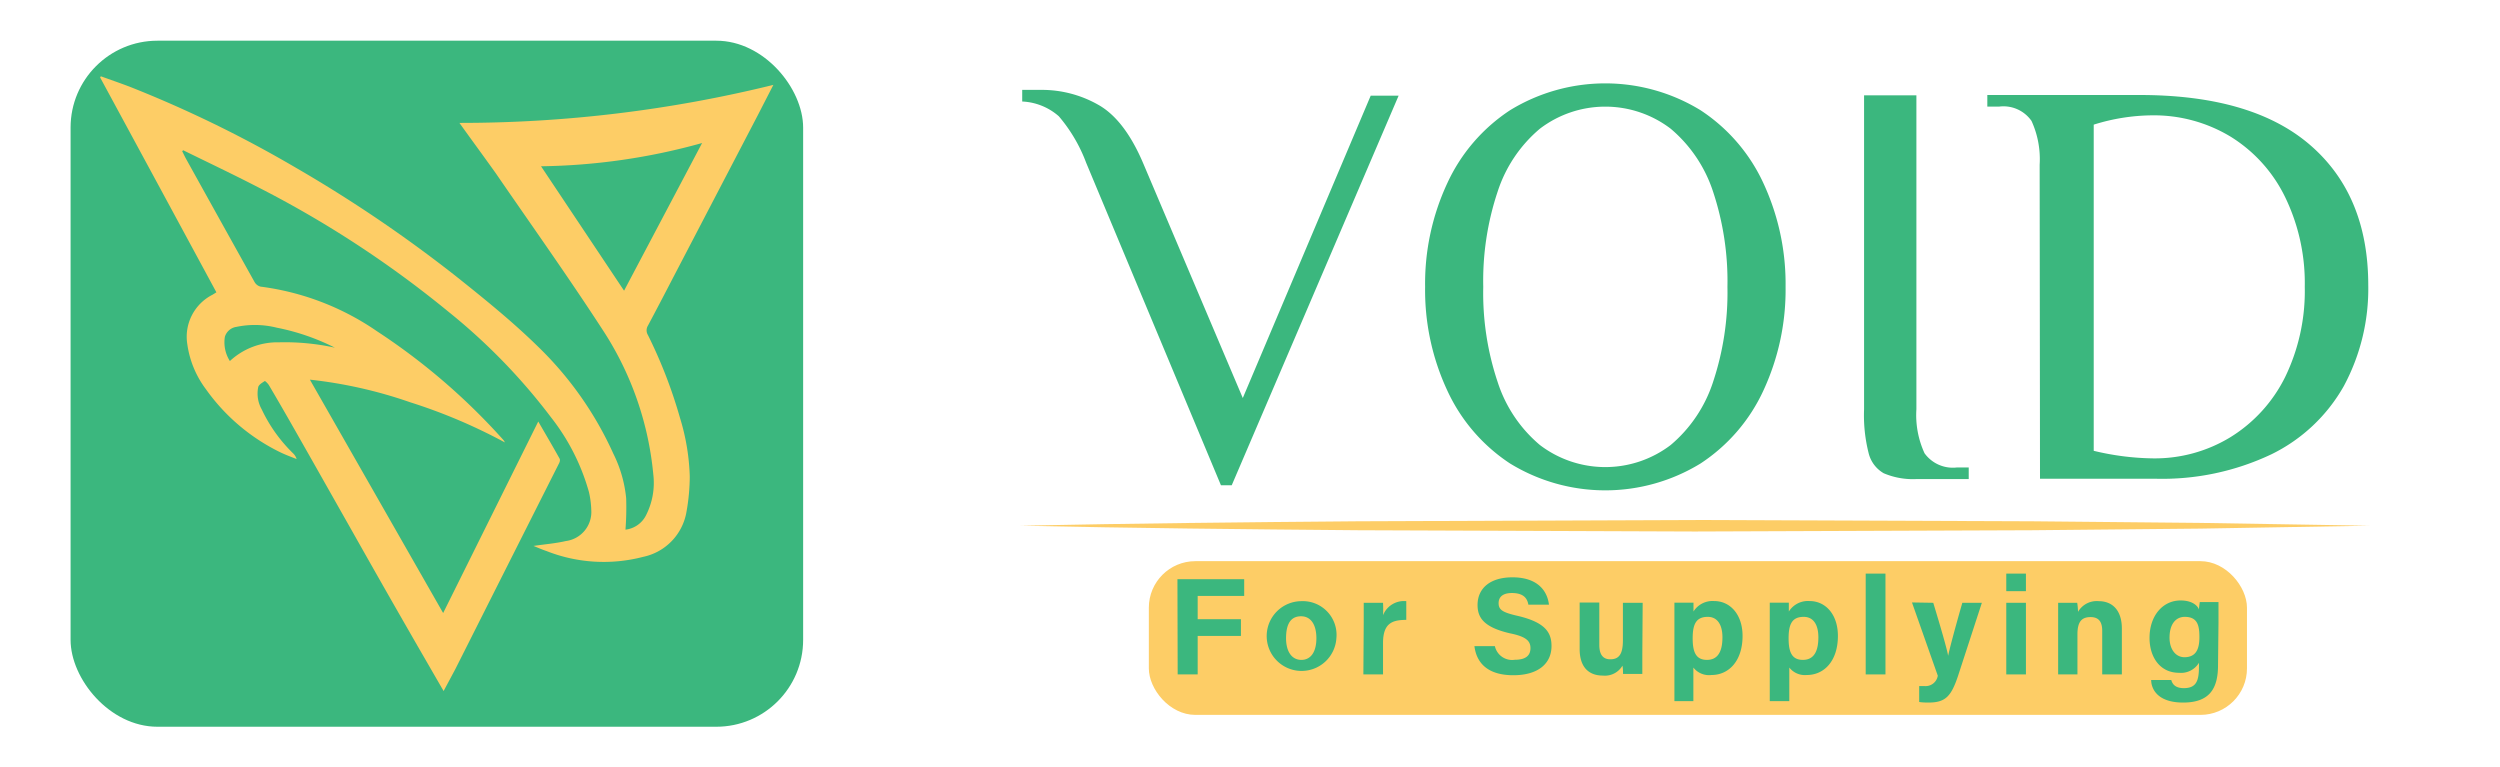 <svg id="Layer_1" data-name="Layer 1" xmlns="http://www.w3.org/2000/svg" viewBox="0 0 215 66"><defs><style>.cls-1{fill:#3bb77e;}.cls-2{fill:#fdcd66;}</style></defs><rect class="cls-1" x="6.07" y="3.5" width="63" height="59" rx="7.47"/><path class="cls-2" d="M39.51,10.57a112.69,112.69,0,0,0,27-3.27L65.18,9.89q-3.65,7-7.3,14c-.71,1.37-1.43,2.75-2.16,4.12a.77.77,0,0,0,0,.8,41.4,41.4,0,0,1,2.76,7.13A18.88,18.88,0,0,1,59.32,41a17.58,17.58,0,0,1-.28,3,4.77,4.77,0,0,1-3.73,3.89A13.41,13.41,0,0,1,47,47.39c-.39-.13-.77-.3-1.12-.44.93-.14,1.87-.21,2.78-.42a2.52,2.52,0,0,0,2.19-2.67,7.92,7.92,0,0,0-.2-1.54,18.43,18.43,0,0,0-3.27-6.44,51.34,51.34,0,0,0-8.8-9.06A90.83,90.83,0,0,0,22.21,16.11c-2.13-1.1-4.3-2.13-6.46-3.19l-.08.09c.11.21.21.43.33.65q2.94,5.3,5.89,10.59a.82.82,0,0,0,.52.4,22.76,22.76,0,0,1,10,3.83,55,55,0,0,1,10.91,9.39,1.41,1.41,0,0,1,.1.18,46.78,46.78,0,0,0-8.16-3.46,38.9,38.9,0,0,0-8.61-1.94L38.11,52.72l8.18-16.47c.66,1.14,1.26,2.16,1.84,3.2.06.11,0,.32-.08.45L42.57,50.77l-3.42,6.79-1,1.87-1.86-3.22q-3-5.2-5.93-10.4c-1.7-3-3.39-6-5.1-9-.7-1.23-1.41-2.46-2.13-3.68-.09-.15-.33-.38-.36-.36-.21.14-.5.3-.56.51a2.77,2.77,0,0,0,.3,1.93A13,13,0,0,0,25.22,39a1.12,1.12,0,0,1,.29.48c-.5-.2-1-.38-1.5-.63a16.94,16.94,0,0,1-6.31-5.39,8.35,8.35,0,0,1-1.59-3.85,4.05,4.05,0,0,1,2.16-4.26l.34-.21q-5-9.25-10-18.48l.06-.1c.83.3,1.67.59,2.49.9a103.31,103.31,0,0,1,14.19,6.91,117.41,117.41,0,0,1,13.88,9.4c2.4,1.91,4.8,3.85,7,6A29.92,29.92,0,0,1,52.74,39a11,11,0,0,1,1.11,3.84,24.63,24.63,0,0,1-.06,2.71,2.27,2.27,0,0,0,1.76-1.22,6.15,6.15,0,0,0,.63-3.57A27.32,27.32,0,0,0,52,28.63c-3-4.64-6.23-9.17-9.37-13.74C41.61,13.46,40.57,12.05,39.51,10.57ZM60.38,12.3a54,54,0,0,1-13.85,2L53.67,25C55.87,20.83,58.09,16.64,60.38,12.3ZM28.8,29.9a19.39,19.39,0,0,0-5-1.72,7.77,7.77,0,0,0-3.46-.07,1.22,1.22,0,0,0-1,.85,3,3,0,0,0,.43,2.09A6,6,0,0,1,24,29.44,20,20,0,0,1,28.8,29.9Z"/><path class="cls-1" d="M93.41,14a13.35,13.35,0,0,0-2.35-4,5.11,5.11,0,0,0-3.15-1.27v-1c.16,0,.4,0,.72,0s.64,0,1,0a9.8,9.8,0,0,1,4.8,1.27c1.53.85,2.83,2.55,3.9,5.08l8.55,20.15,11-26h2.4l-14.35,33.5H105Z"/><path class="cls-1" d="M129.88,39.87a15,15,0,0,1-5.42-6.3,20.43,20.43,0,0,1-1.9-8.9,20.43,20.43,0,0,1,1.9-8.9,15,15,0,0,1,5.42-6.3,15.68,15.68,0,0,1,16.35,0,15,15,0,0,1,5.43,6.3,20.58,20.58,0,0,1,1.9,8.9,20.58,20.58,0,0,1-1.9,8.9,15,15,0,0,1-5.43,6.3,15.68,15.68,0,0,1-16.35,0Zm13.8-1.6a11.89,11.89,0,0,0,3.63-5.38,24.34,24.34,0,0,0,1.25-8.22,24.44,24.44,0,0,0-1.25-8.23,11.91,11.91,0,0,0-3.63-5.37,9.28,9.28,0,0,0-11.25,0,11.82,11.82,0,0,0-3.62,5.37,24.19,24.19,0,0,0-1.25,8.23,24.09,24.09,0,0,0,1.25,8.22,11.79,11.79,0,0,0,3.62,5.38,9.28,9.28,0,0,0,11.25,0Z"/><path class="cls-1" d="M162,40.7A2.75,2.75,0,0,1,160.71,39a13.24,13.24,0,0,1-.4-3.8v-27h4.5v27a7.85,7.85,0,0,0,.7,3.78,3,3,0,0,0,2.8,1.22h1v1h-4.5A6.41,6.41,0,0,1,162,40.7Z"/><path class="cls-1" d="M175.41,14.17a7.9,7.9,0,0,0-.7-3.77,2.94,2.94,0,0,0-2.8-1.23h-1v-1H184q9.69,0,14.67,4.3t5,12a17.68,17.68,0,0,1-2.1,8.73,14.41,14.41,0,0,1-6.23,5.87,21.89,21.89,0,0,1-10,2.1h-9.9Zm16.42,23.42a12.68,12.68,0,0,0,4.68-5.14,16.93,16.93,0,0,0,1.7-7.78,16.94,16.94,0,0,0-1.68-7.7,12.55,12.55,0,0,0-4.67-5.2,12.73,12.73,0,0,0-6.8-1.85,17.08,17.08,0,0,0-5,.8V38.77a22.83,22.83,0,0,0,5.1.65A12.47,12.47,0,0,0,191.83,37.59Z"/><path class="cls-2" d="M87.76,45.21c9.67-.2,19.34-.3,29-.38l29-.11,29,.11,14.5.14,14.51.24-14.51.25-14.5.14-29,.11-29-.11C107.1,45.52,97.43,45.42,87.76,45.21Z"/><rect class="cls-2" x="98.8" y="48.26" width="94.44" height="13.22" rx="4"/><path class="cls-1" d="M101.26,49.81H107v1.44h-4v2h3.72v1.44H103V58h-1.72Z"/><path class="cls-1" d="M114.93,54.88a3,3,0,1,1-3-3.18A2.9,2.9,0,0,1,114.93,54.88Zm-4.33,0c0,1.17.5,1.87,1.32,1.87s1.29-.7,1.29-1.86S112.74,53,111.89,53,110.6,53.6,110.6,54.9Z"/><path class="cls-1" d="M117.28,53.5c0-.61,0-1.15,0-1.66h1.66a9.68,9.68,0,0,1,0,1.07,1.94,1.94,0,0,1,2-1.21v1.61c-1.23,0-2,.3-2,2V58h-1.69Z"/><path class="cls-1" d="M128.56,55.57a1.52,1.52,0,0,0,1.72,1.17c.94,0,1.34-.37,1.34-1s-.39-1-1.79-1.28c-2.21-.52-2.76-1.33-2.76-2.43,0-1.42,1.06-2.38,3-2.38,2.16,0,3,1.16,3.14,2.35h-1.77c-.09-.5-.37-1-1.42-1-.71,0-1.14.29-1.14.87s.34.8,1.66,1.1c2.37.56,2.89,1.44,2.89,2.59,0,1.49-1.13,2.51-3.28,2.51s-3.16-1-3.35-2.5Z"/><path class="cls-1" d="M141.24,56.18c0,.59,0,1.23,0,1.78h-1.66c0-.17,0-.5-.05-.71a1.75,1.75,0,0,1-1.68.85c-1.25,0-2-.76-2-2.28v-4h1.69v3.64c0,.68.21,1.24.94,1.24s1.09-.41,1.09-1.63V51.84h1.7Z"/><path class="cls-1" d="M145.63,57.41V60.3H144v-7c0-.49,0-1,0-1.47h1.64c0,.16,0,.54,0,.76a1.93,1.93,0,0,1,1.78-.9c1.37,0,2.44,1.15,2.44,3,0,2.16-1.19,3.36-2.67,3.36A1.71,1.71,0,0,1,145.63,57.41Zm2.5-2.6c0-1.12-.46-1.76-1.26-1.76-1,0-1.3.62-1.3,1.85s.31,1.85,1.23,1.85S148.13,56.05,148.13,54.81Z"/><path class="cls-1" d="M153.88,57.41V60.3H152.2v-7c0-.49,0-1,0-1.47h1.64c0,.16,0,.54,0,.76a1.94,1.94,0,0,1,1.78-.9c1.38,0,2.44,1.15,2.44,3,0,2.16-1.19,3.36-2.67,3.36A1.71,1.71,0,0,1,153.88,57.41Zm2.5-2.6c0-1.12-.45-1.76-1.26-1.76-1,0-1.3.62-1.3,1.85s.31,1.85,1.23,1.85S156.38,56.05,156.38,54.81Z"/><path class="cls-1" d="M160.45,58V49.33h1.7V58Z"/><path class="cls-1" d="M166.26,51.84c.64,2.11,1.19,4,1.28,4.56h0c.13-.62.49-2,1.22-4.56h1.68l-2.05,6.29c-.59,1.76-1.08,2.29-2.54,2.29-.15,0-.51,0-.8-.05V59l.44,0a1.06,1.06,0,0,0,1.16-.89l-2.22-6.3Z"/><path class="cls-1" d="M172.54,49.33h1.69v1.51h-1.69Zm0,2.51h1.69V58h-1.69Z"/><path class="cls-1" d="M177,53.38c0-.52,0-1.09,0-1.54h1.64a6.11,6.11,0,0,1,.07.78,1.85,1.85,0,0,1,1.77-.92c1.23,0,2,.83,2,2.36V58h-1.69V54.25c0-.69-.23-1.18-1-1.18s-1.13.4-1.13,1.48V58H177Z"/><path class="cls-1" d="M190.75,57.21c0,2-.72,3.21-3,3.21S185,59.17,185,58.48h1.73c.11.42.42.7,1.08.7,1.1,0,1.3-.67,1.3-1.86V57a1.8,1.8,0,0,1-1.72.86c-1.61,0-2.53-1.32-2.53-3,0-1.91,1.14-3.22,2.67-3.22,1.05,0,1.49.49,1.58.78,0-.17.06-.54.07-.64h1.61c0,.54,0,1.17,0,1.75Zm-4.17-2.37c0,1,.53,1.68,1.28,1.68,1,0,1.29-.7,1.29-1.73s-.18-1.74-1.26-1.74C187.16,53.05,186.58,53.62,186.58,54.84Z"/></svg>
